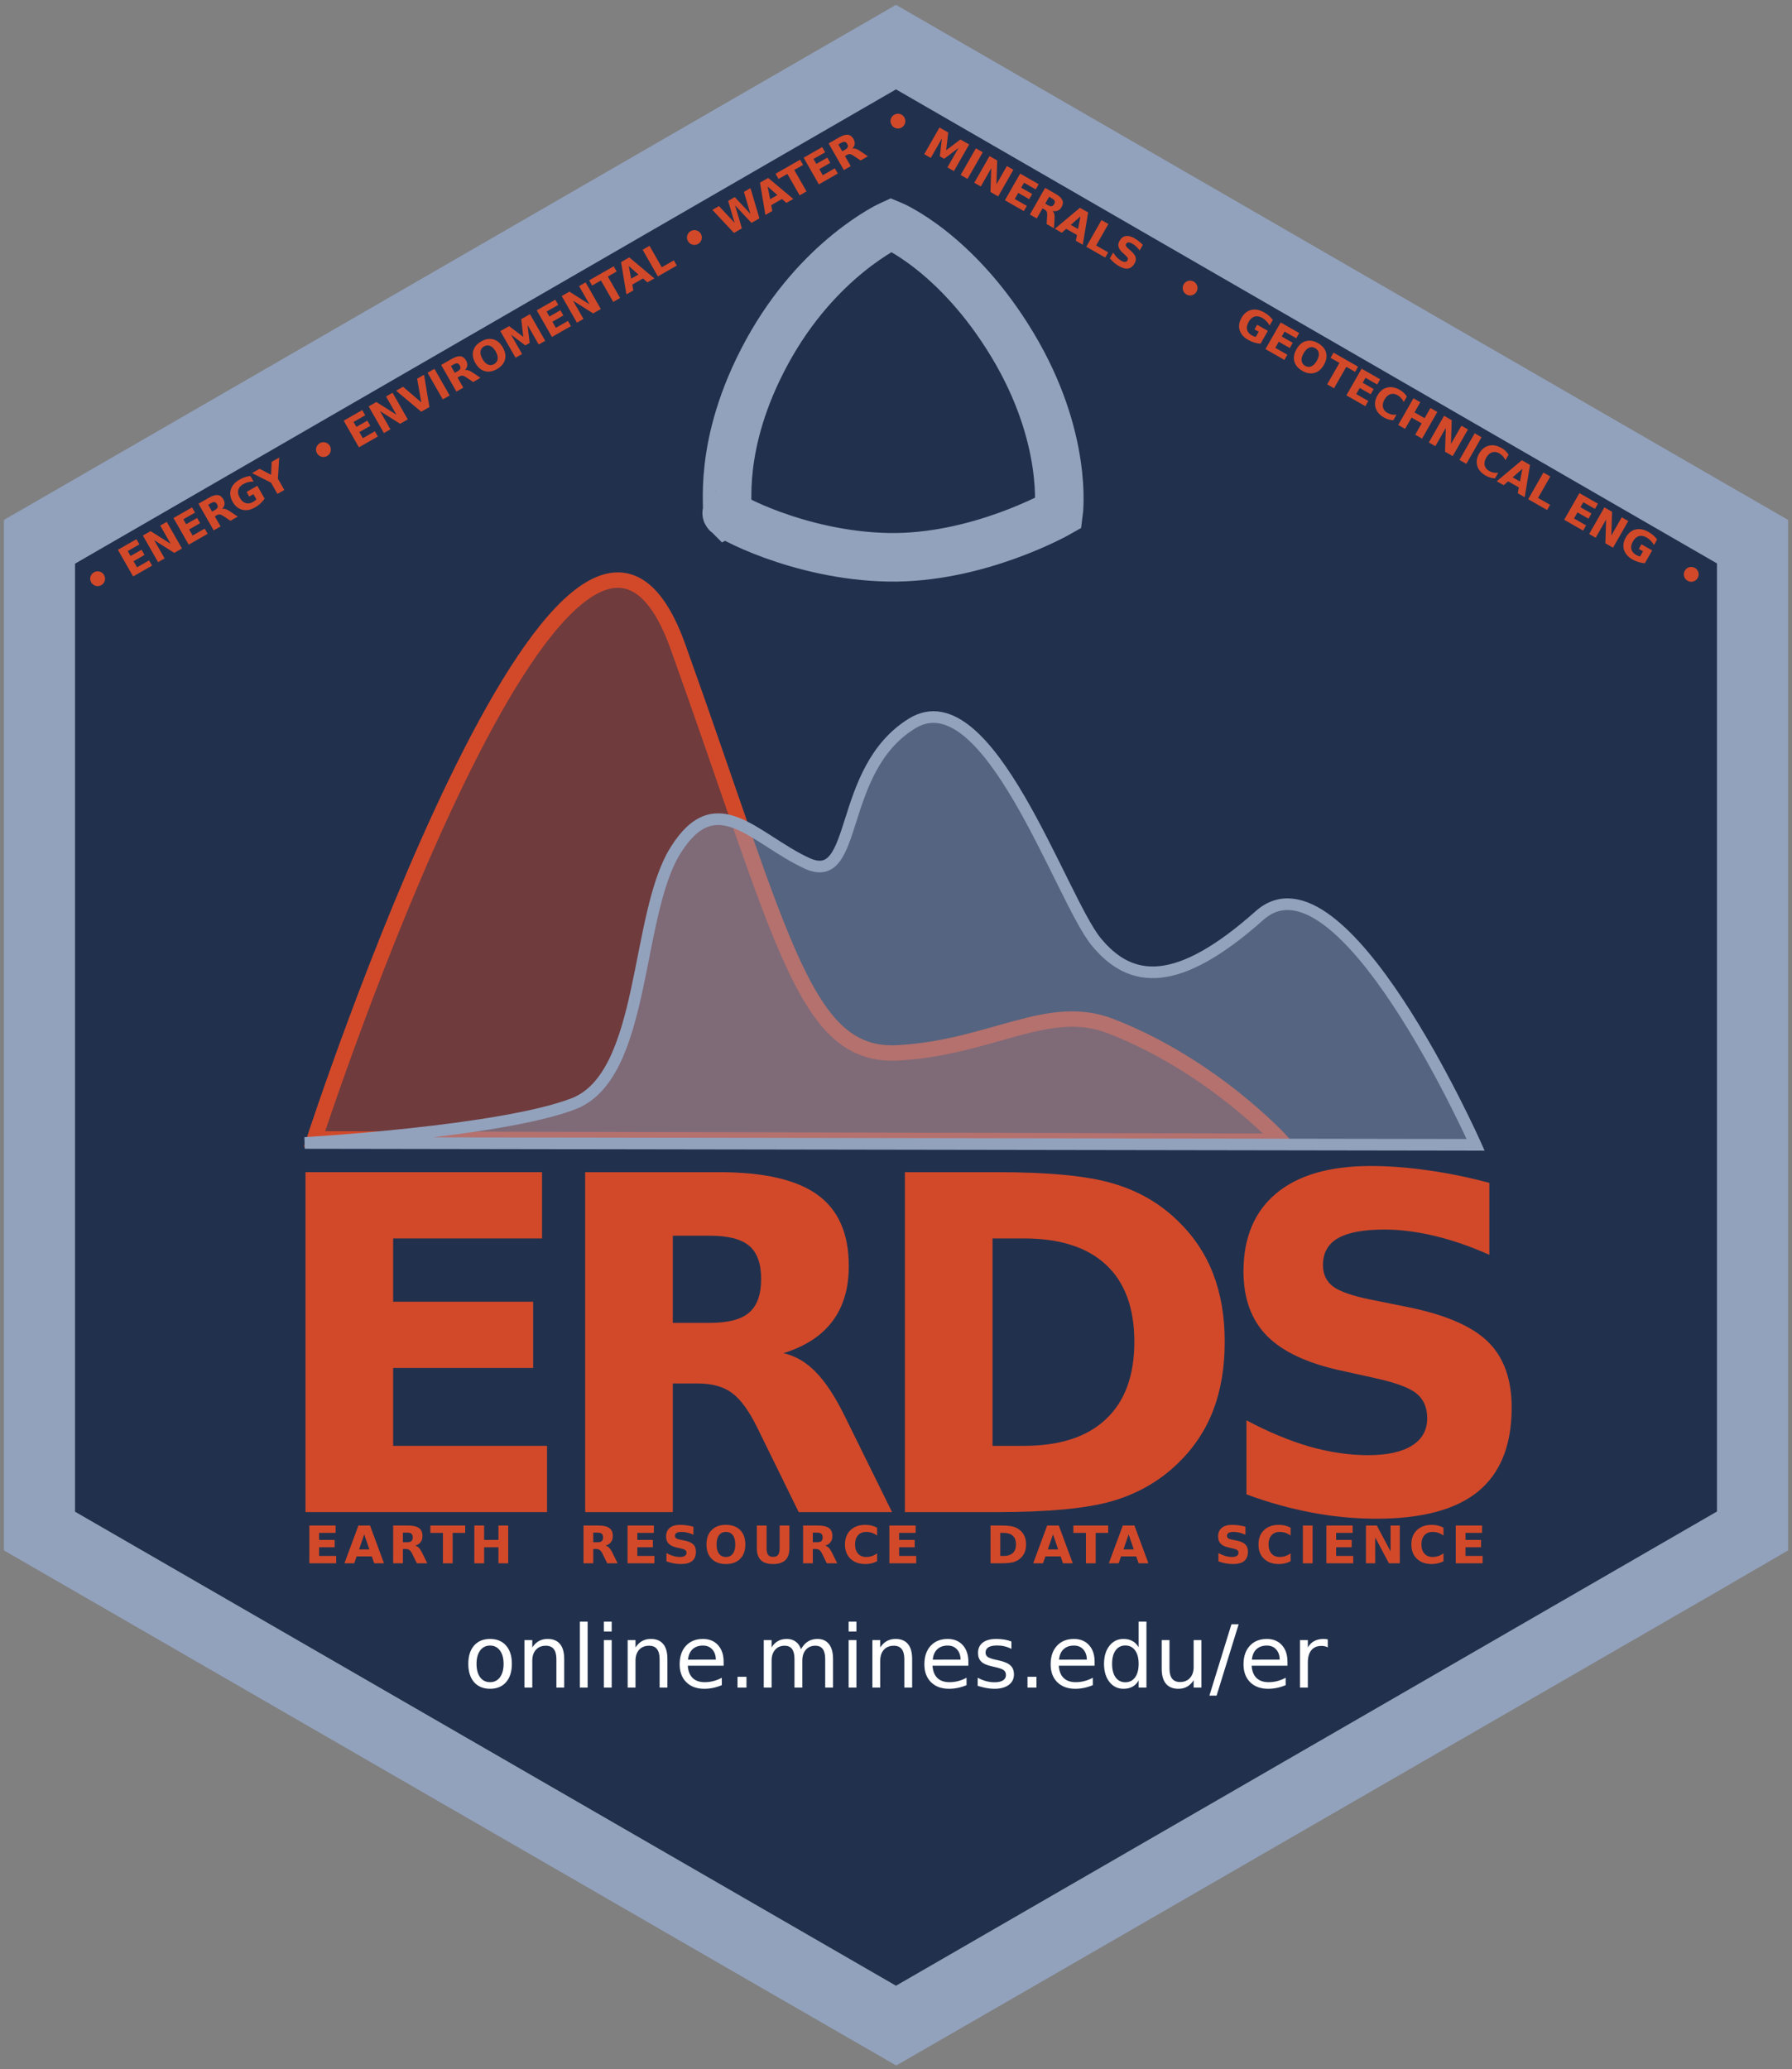 <?xml version="1.0" encoding="UTF-8" standalone="no"?>
<svg
   xmlns:dc="http://purl.org/dc/elements/1.1/"
   xmlns:cc="http://creativecommons.org/ns#"
   xmlns:rdf="http://www.w3.org/1999/02/22-rdf-syntax-ns#"
   xmlns:svg="http://www.w3.org/2000/svg"
   xmlns="http://www.w3.org/2000/svg"
   xmlns:sodipodi="http://sodipodi.sourceforge.net/DTD/sodipodi-0.dtd"
   xmlns:inkscape="http://www.inkscape.org/namespaces/inkscape"
   inkscape:export-ydpi="300"
   inkscape:export-xdpi="300"
   inkscape:export-filename="C:\Users\matt.bauer\Pictures\Stickers\ERDS\ERDS.png"
   inkscape:version="1.0 (4035a4f, 2020-05-01)"
   sodipodi:docname="erds_textpath.svg"
   xml:space="preserve"
   style="enable-background:new 0 0 738 852;"
   viewBox="0 0 738 852"
   y="0px"
   x="0px"
   id="Layer_1"
   version="1.1"><rect x="0" y="0" width="738" height="852" fill="#808080" stroke="none"/><defs
   id="defs516" /><sodipodi:namedview
   inkscape:document-rotation="0"
   inkscape:current-layer="Layer_1"
   inkscape:window-maximized="1"
   inkscape:window-y="25"
   inkscape:window-x="0"
   inkscape:cy="390.09454"
   inkscape:cx="373.15152"
   inkscape:zoom="0.7054469"
   showgrid="false"
   id="namedview514"
   inkscape:window-height="1328"
   inkscape:window-width="3440"
   inkscape:pageshadow="2"
   inkscape:pageopacity="0"
   guidetolerance="10"
   gridtolerance="10"
   objecttolerance="10"
   borderopacity="1"
   bordercolor="#666666"
   pagecolor="#ffffff" />
<style
   id="style265"
   type="text/css">
	.st0{fill:#141227;}
	.st1{opacity:0.94;}
	.st2{fill:#FFFFFF;}
	.st3{opacity:0.8;fill:#F2F2F2;enable-background:new    ;}
	.st4{fill:#00A5DC;}
	.st5{fill:#FFF34D;}
	.st6{fill:#B57AB4;}
	.st7{fill:#DB1F26;}
	.st8{fill:#F7A238;}
	.st9{fill:#164F86;}
	.st10{fill:#36A85D;}
	.st11{fill:#F26524;}
	.st12{fill:#EF4782;}
	.st13{fill:#0088C5;}
	.st14{fill:#404040;}
</style>
<title
   id="title267">tidyposterior</title>
<polygon
   transform="translate(0,-10.3)"
   style="fill:#21314d;fill-opacity:1"
   id="polygon269"
   points="369,21 369,21 19.6,222.8 19.6,626.3 369,828 718.4,626.3 718.4,222.8 "
   class="st0" />











































































































<path
   style="fill:#92a2bd;fill-opacity:1"
   id="path511"
   d="M736.4,638.4V214.1l-29.3-16.9L429.3,36.8L369,2l-60.3,34.8L30.9,197.2L1.6,214.1v424.3l29.3,16.9l281.3,162.4  l56.9,32.8l56.9-32.8l281.3-162.4L736.4,638.4z M30.9,622.5V232.1L369,36.8l0,0l338.1,195.2v390.4L369,817.7L30.9,622.5z"
   class="st14" />

<g
   transform="translate(0,-30)"
   id="text526"
   style="font-style:normal;font-weight:normal;font-size:13.333px;line-height:0;font-family:sans-serif;letter-spacing:0px;word-spacing:0px;fill:#d2492a;fill-opacity:1;stroke:none"
   aria-label="ERDS"><path
     inkscape:connector-curvature="0"
     id="path919"
     style="font-style:normal;font-variant:normal;font-weight:bold;font-stretch:normal;font-size:192px;line-height:0;font-family:sans-serif;-inkscape-font-specification:'sans-serif Bold';letter-spacing:-16.08px;word-spacing:0px;fill:#d2492a;fill-opacity:1"
     d="m 125.819,512.664 h 97.406 v 27.281 h -61.312 v 26.062 h 57.656 v 27.281 h -57.656 v 32.062 h 63.375 v 27.281 h -99.469 z" /><path
     inkscape:connector-curvature="0"
     id="path921"
     style="font-style:normal;font-variant:normal;font-weight:bold;font-stretch:normal;font-size:192px;line-height:0;font-family:sans-serif;-inkscape-font-specification:'sans-serif Bold';letter-spacing:-16.08px;word-spacing:0px;fill:#d2492a;fill-opacity:1"
     d="m 292.271,574.727 q 11.344,0 16.219,-4.219 4.969,-4.219 4.969,-13.875 0,-9.562 -4.969,-13.688 -4.875,-4.125 -16.219,-4.125 h -15.188 v 35.906 z m -15.188,24.938 v 52.969 H 240.989 V 512.664 h 55.125 q 27.656,0 40.5,9.281 12.938,9.281 12.938,29.344 0,13.875 -6.75,22.781 -6.656,8.906 -20.156,13.125 7.406,1.688 13.219,7.688 5.906,5.906 11.906,18 l 19.594,39.75 h -38.438 l -17.062,-34.781 q -5.156,-10.5 -10.5,-14.344 -5.25,-3.844 -14.062,-3.844 z" /><path
     inkscape:connector-curvature="0"
     id="path923"
     style="font-style:normal;font-variant:normal;font-weight:bold;font-stretch:normal;font-size:192px;line-height:0;font-family:sans-serif;-inkscape-font-specification:'sans-serif Bold';letter-spacing:-16.08px;word-spacing:0px;fill:#d2492a;fill-opacity:1"
     d="m 408.753,539.946 v 85.406 h 12.938 q 22.125,0 33.75,-10.969 11.719,-10.969 11.719,-31.875 0,-20.812 -11.625,-31.688 -11.625,-10.875 -33.844,-10.875 z m -36.094,-27.281 h 38.062 q 31.875,0 47.438,4.594 15.656,4.5 26.812,15.375 9.844,9.469 14.625,21.844 4.781,12.375 4.781,28.031 0,15.844 -4.781,28.312 -4.781,12.375 -14.625,21.844 -11.25,10.875 -27,15.469 -15.75,4.5 -47.25,4.5 h -38.062 z" /><path
     inkscape:connector-curvature="0"
     id="path925"
     style="font-style:normal;font-variant:normal;font-weight:bold;font-stretch:normal;font-size:192px;line-height:0;font-family:sans-serif;-inkscape-font-specification:'sans-serif Bold';letter-spacing:-16.08px;word-spacing:0px;fill:#d2492a;fill-opacity:1"
     d="m 613.361,517.071 v 29.625 q -11.531,-5.156 -22.5,-7.781 -10.969,-2.625 -20.719,-2.625 -12.938,0 -19.125,3.562 -6.188,3.562 -6.188,11.062 0,5.625 4.125,8.812 4.219,3.094 15.188,5.344 l 15.375,3.094 q 23.344,4.688 33.188,14.25 9.844,9.562 9.844,27.188 0,23.156 -13.781,34.5 -13.688,11.25 -41.906,11.25 -13.312,0 -26.719,-2.531 -13.406,-2.531 -26.812,-7.5 v -30.469 q 13.406,7.125 25.875,10.781 12.562,3.562 24.188,3.562 11.812,0 18.094,-3.938 6.281,-3.938 6.281,-11.25 0,-6.562 -4.312,-10.125 -4.219,-3.562 -16.969,-6.375 l -13.969,-3.094 q -21,-4.5 -30.75,-14.344 -9.656,-9.844 -9.656,-26.531 0,-20.906 13.5,-32.156 13.5,-11.25 38.812,-11.25 11.531,0 23.719,1.781 12.188,1.688 25.219,5.156 z" /></g>

<g
   transform="translate(0,-30)"
   id="text5038"
   style="font-style:normal;font-variant:normal;font-weight:bold;font-stretch:normal;font-size:13.333px;line-height:1.25;font-family:sans-serif;-inkscape-font-specification:'sans-serif Bold';letter-spacing:0px;word-spacing:0px;fill:#d2492a;fill-opacity:1;stroke:none"
   aria-label="EARTH RESOURCE DATA SCIENCE"><path
     inkscape:connector-curvature="0"
     id="path870"
     style="font-style:normal;font-variant:normal;font-weight:bold;font-stretch:normal;font-size:21.333px;font-family:sans-serif;-inkscape-font-specification:'sans-serif Bold';letter-spacing:1.72px;word-spacing:16.22px;fill:#d2492a;fill-opacity:1"
     d="m 127.396,658.167 h 10.823 v 3.031 h -6.812 v 2.896 h 6.406 v 3.031 h -6.406 v 3.562 h 7.042 v 3.031 h -11.052 z" /><path
     inkscape:connector-curvature="0"
     id="path872"
     style="font-style:normal;font-variant:normal;font-weight:bold;font-stretch:normal;font-size:21.333px;font-family:sans-serif;-inkscape-font-specification:'sans-serif Bold';letter-spacing:1.72px;word-spacing:16.22px;fill:#d2492a;fill-opacity:1"
     d="m 153.137,670.886 h -6.271 l -0.99,2.833 h -4.031 l 5.76,-15.552 h 4.781 l 5.76,15.552 h -4.031 z m -5.271,-2.885 h 4.26 l -2.125,-6.188 z" /><path
     inkscape:connector-curvature="0"
     id="path874"
     style="font-style:normal;font-variant:normal;font-weight:bold;font-stretch:normal;font-size:21.333px;font-family:sans-serif;-inkscape-font-specification:'sans-serif Bold';letter-spacing:1.72px;word-spacing:16.22px;fill:#d2492a;fill-opacity:1"
     d="m 167.618,665.063 q 1.26,0 1.802,-0.469 0.552,-0.469 0.552,-1.542 0,-1.062 -0.552,-1.521 -0.542,-0.458 -1.802,-0.458 h -1.688 v 3.99 z m -1.688,2.771 v 5.885 h -4.01 v -15.552 h 6.125 q 3.073,0 4.5,1.031 1.438,1.031 1.438,3.26 0,1.542 -0.75,2.531 -0.74,0.99 -2.24,1.458 0.823,0.188 1.469,0.854 0.656,0.656 1.323,2 l 2.177,4.417 h -4.271 l -1.896,-3.865 q -0.573,-1.167 -1.167,-1.594 -0.583,-0.427 -1.562,-0.427 z" /><path
     inkscape:connector-curvature="0"
     id="path876"
     style="font-style:normal;font-variant:normal;font-weight:bold;font-stretch:normal;font-size:21.333px;font-family:sans-serif;-inkscape-font-specification:'sans-serif Bold';letter-spacing:1.72px;word-spacing:16.22px;fill:#d2492a;fill-opacity:1"
     d="m 177.244,658.167 h 14.333 v 3.031 h -5.156 v 12.521 h -4.01 v -12.521 h -5.167 z" /><path
     inkscape:connector-curvature="0"
     id="path878"
     style="font-style:normal;font-variant:normal;font-weight:bold;font-stretch:normal;font-size:21.333px;font-family:sans-serif;-inkscape-font-specification:'sans-serif Bold';letter-spacing:1.72px;word-spacing:16.22px;fill:#d2492a;fill-opacity:1"
     d="m 195.36,658.167 h 4.01 v 5.927 h 5.917 v -5.927 h 4.01 v 15.552 h -4.01 v -6.594 h -5.917 v 6.594 h -4.01 z" /><path
     inkscape:connector-curvature="0"
     id="path880"
     style="font-style:normal;font-variant:normal;font-weight:bold;font-stretch:normal;font-size:21.333px;font-family:sans-serif;-inkscape-font-specification:'sans-serif Bold';letter-spacing:1.72px;word-spacing:16.22px;fill:#d2492a;fill-opacity:1"
     d="m 246.009,665.063 q 1.26,0 1.802,-0.469 0.552,-0.469 0.552,-1.542 0,-1.062 -0.552,-1.521 -0.542,-0.458 -1.802,-0.458 h -1.688 v 3.99 z m -1.688,2.771 v 5.885 h -4.01 v -15.552 h 6.125 q 3.073,0 4.5,1.031 1.438,1.031 1.438,3.26 0,1.542 -0.75,2.531 -0.74,0.99 -2.24,1.458 0.823,0.188 1.469,0.854 0.656,0.656 1.323,2 l 2.177,4.417 h -4.271 l -1.896,-3.865 q -0.573,-1.167 -1.167,-1.594 -0.583,-0.427 -1.562,-0.427 z" /><path
     inkscape:connector-curvature="0"
     id="path882"
     style="font-style:normal;font-variant:normal;font-weight:bold;font-stretch:normal;font-size:21.333px;font-family:sans-serif;-inkscape-font-specification:'sans-serif Bold';letter-spacing:1.72px;word-spacing:16.22px;fill:#d2492a;fill-opacity:1"
     d="m 258.448,658.167 h 10.823 v 3.031 h -6.812 v 2.896 h 6.406 v 3.031 h -6.406 v 3.562 h 7.042 v 3.031 h -11.052 z" /><path
     inkscape:connector-curvature="0"
     id="path884"
     style="font-style:normal;font-variant:normal;font-weight:bold;font-stretch:normal;font-size:21.333px;font-family:sans-serif;-inkscape-font-specification:'sans-serif Bold';letter-spacing:1.72px;word-spacing:16.22px;fill:#d2492a;fill-opacity:1"
     d="m 285.574,658.656 v 3.292 q -1.281,-0.573 -2.5,-0.865 -1.219,-0.292 -2.302,-0.292 -1.438,0 -2.125,0.396 -0.688,0.396 -0.688,1.229 0,0.625 0.458,0.979 0.469,0.344 1.688,0.594 l 1.708,0.344 q 2.594,0.521 3.688,1.583 1.094,1.062 1.094,3.021 0,2.573 -1.531,3.833 -1.521,1.25 -4.656,1.25 -1.479,0 -2.969,-0.281 -1.49,-0.281 -2.979,-0.833 v -3.385 q 1.49,0.792 2.875,1.198 1.396,0.396 2.688,0.396 1.312,0 2.01,-0.438 0.698,-0.438 0.698,-1.25 0,-0.729 -0.479,-1.125 -0.469,-0.396 -1.885,-0.708 l -1.552,-0.344 q -2.333,-0.5 -3.417,-1.594 -1.073,-1.094 -1.073,-2.948 0,-2.323 1.5,-3.573 1.5,-1.25 4.312,-1.25 1.281,0 2.635,0.198 1.354,0.188 2.802,0.573 z" /><path
     inkscape:connector-curvature="0"
     id="path886"
     style="font-style:normal;font-variant:normal;font-weight:bold;font-stretch:normal;font-size:21.333px;font-family:sans-serif;-inkscape-font-specification:'sans-serif Bold';letter-spacing:1.72px;word-spacing:16.22px;fill:#d2492a;fill-opacity:1"
     d="m 298.95,660.792 q -1.833,0 -2.844,1.354 -1.01,1.354 -1.01,3.812 0,2.448 1.01,3.802 1.01,1.354 2.844,1.354 1.844,0 2.854,-1.354 1.01,-1.354 1.01,-3.802 0,-2.458 -1.01,-3.812 -1.01,-1.354 -2.854,-1.354 z m 0,-2.906 q 3.75,0 5.875,2.146 2.125,2.146 2.125,5.927 0,3.771 -2.125,5.917 -2.125,2.146 -5.875,2.146 -3.74,0 -5.875,-2.146 -2.125,-2.146 -2.125,-5.917 0,-3.781 2.125,-5.927 2.135,-2.146 5.875,-2.146 z" /><path
     inkscape:connector-curvature="0"
     id="path888"
     style="font-style:normal;font-variant:normal;font-weight:bold;font-stretch:normal;font-size:21.333px;font-family:sans-serif;-inkscape-font-specification:'sans-serif Bold';letter-spacing:1.72px;word-spacing:16.22px;fill:#d2492a;fill-opacity:1"
     d="m 311.691,658.167 h 4.01 v 9.323 q 0,1.927 0.625,2.76 0.635,0.823 2.062,0.823 1.438,0 2.062,-0.823 0.635,-0.833 0.635,-2.76 v -9.323 h 4.01 v 9.323 q 0,3.302 -1.656,4.917 -1.656,1.615 -5.052,1.615 -3.385,0 -5.042,-1.615 -1.656,-1.615 -1.656,-4.917 z" /><path
     inkscape:connector-curvature="0"
     id="path890"
     style="font-style:normal;font-variant:normal;font-weight:bold;font-stretch:normal;font-size:21.333px;font-family:sans-serif;-inkscape-font-specification:'sans-serif Bold';letter-spacing:1.72px;word-spacing:16.22px;fill:#d2492a;fill-opacity:1"
     d="m 336.443,665.063 q 1.26,0 1.802,-0.469 0.552,-0.469 0.552,-1.542 0,-1.062 -0.552,-1.521 -0.542,-0.458 -1.802,-0.458 h -1.688 v 3.99 z m -1.688,2.771 v 5.885 h -4.01 v -15.552 h 6.125 q 3.073,0 4.5,1.031 1.438,1.031 1.438,3.26 0,1.542 -0.75,2.531 -0.74,0.99 -2.24,1.458 0.823,0.188 1.469,0.854 0.656,0.656 1.323,2 l 2.177,4.417 h -4.271 l -1.896,-3.865 q -0.573,-1.167 -1.167,-1.594 -0.583,-0.427 -1.562,-0.427 z" /><path
     inkscape:connector-curvature="0"
     id="path892"
     style="font-style:normal;font-variant:normal;font-weight:bold;font-stretch:normal;font-size:21.333px;font-family:sans-serif;-inkscape-font-specification:'sans-serif Bold';letter-spacing:1.72px;word-spacing:16.22px;fill:#d2492a;fill-opacity:1"
     d="m 361.215,672.865 q -1.104,0.573 -2.302,0.865 -1.198,0.292 -2.5,0.292 -3.885,0 -6.156,-2.167 -2.271,-2.177 -2.271,-5.896 0,-3.729 2.271,-5.896 2.271,-2.177 6.156,-2.177 1.302,0 2.5,0.292 1.198,0.292 2.302,0.865 v 3.219 q -1.115,-0.76 -2.198,-1.115 -1.083,-0.354 -2.281,-0.354 -2.146,0 -3.375,1.375 -1.229,1.375 -1.229,3.792 0,2.406 1.229,3.781 1.229,1.375 3.375,1.375 1.198,0 2.281,-0.354 1.083,-0.354 2.198,-1.115 z" /><path
     inkscape:connector-curvature="0"
     id="path894"
     style="font-style:normal;font-variant:normal;font-weight:bold;font-stretch:normal;font-size:21.333px;font-family:sans-serif;-inkscape-font-specification:'sans-serif Bold';letter-spacing:1.72px;word-spacing:16.22px;fill:#d2492a;fill-opacity:1"
     d="m 366.268,658.167 h 10.823 v 3.031 h -6.812 v 2.896 h 6.406 v 3.031 h -6.406 v 3.562 h 7.042 v 3.031 h -11.052 z" /><path
     inkscape:connector-curvature="0"
     id="path896"
     style="font-style:normal;font-variant:normal;font-weight:bold;font-stretch:normal;font-size:21.333px;font-family:sans-serif;-inkscape-font-specification:'sans-serif Bold';letter-spacing:1.72px;word-spacing:16.22px;fill:#d2492a;fill-opacity:1"
     d="m 411.938,661.198 v 9.49 h 1.438 q 2.458,0 3.75,-1.219 1.302,-1.219 1.302,-3.542 0,-2.312 -1.292,-3.521 -1.292,-1.208 -3.76,-1.208 z m -4.01,-3.031 h 4.229 q 3.542,0 5.271,0.51 1.74,0.5 2.979,1.708 1.094,1.052 1.625,2.427 0.531,1.375 0.531,3.115 0,1.76 -0.531,3.146 -0.531,1.375 -1.625,2.427 -1.25,1.208 -3,1.719 -1.75,0.5 -5.25,0.5 h -4.229 z" /><path
     inkscape:connector-curvature="0"
     id="path898"
     style="font-style:normal;font-variant:normal;font-weight:bold;font-stretch:normal;font-size:21.333px;font-family:sans-serif;-inkscape-font-specification:'sans-serif Bold';letter-spacing:1.72px;word-spacing:16.22px;fill:#d2492a;fill-opacity:1"
     d="M 436.794,670.886 H 430.523 l -0.99,2.833 h -4.031 l 5.76,-15.552 h 4.781 l 5.76,15.552 H 437.773 Z m -5.271,-2.885 h 4.26 l -2.125,-6.188 z" /><path
     inkscape:connector-curvature="0"
     id="path900"
     style="font-style:normal;font-variant:normal;font-weight:bold;font-stretch:normal;font-size:21.333px;font-family:sans-serif;-inkscape-font-specification:'sans-serif Bold';letter-spacing:1.72px;word-spacing:16.22px;fill:#d2492a;fill-opacity:1"
     d="m 442.055,658.167 h 14.333 v 3.031 h -5.156 v 12.521 h -4.01 v -12.521 h -5.167 z" /><path
     inkscape:connector-curvature="0"
     id="path902"
     style="font-style:normal;font-variant:normal;font-weight:bold;font-stretch:normal;font-size:21.333px;font-family:sans-serif;-inkscape-font-specification:'sans-serif Bold';letter-spacing:1.72px;word-spacing:16.22px;fill:#d2492a;fill-opacity:1"
     d="m 467.942,670.886 h -6.271 l -0.99,2.833 h -4.031 l 5.76,-15.552 h 4.781 l 5.76,15.552 h -4.031 z m -5.271,-2.885 h 4.26 l -2.125,-6.188 z" /><path
     inkscape:connector-curvature="0"
     id="path904"
     style="font-style:normal;font-variant:normal;font-weight:bold;font-stretch:normal;font-size:21.333px;font-family:sans-serif;-inkscape-font-specification:'sans-serif Bold';letter-spacing:1.72px;word-spacing:16.22px;fill:#d2492a;fill-opacity:1"
     d="m 512.904,658.656 v 3.292 q -1.281,-0.573 -2.5,-0.865 -1.219,-0.292 -2.302,-0.292 -1.438,0 -2.125,0.396 -0.688,0.396 -0.688,1.229 0,0.625 0.458,0.979 0.469,0.344 1.688,0.594 l 1.708,0.344 q 2.594,0.521 3.688,1.583 1.094,1.062 1.094,3.021 0,2.573 -1.531,3.833 -1.521,1.25 -4.656,1.25 -1.479,0 -2.969,-0.281 -1.49,-0.281 -2.979,-0.833 v -3.385 q 1.49,0.792 2.875,1.198 1.396,0.396 2.688,0.396 1.312,0 2.01,-0.438 0.698,-0.438 0.698,-1.25 0,-0.729 -0.479,-1.125 -0.469,-0.396 -1.885,-0.708 l -1.552,-0.344 q -2.333,-0.5 -3.417,-1.594 -1.073,-1.094 -1.073,-2.948 0,-2.323 1.5,-3.573 1.5,-1.25 4.312,-1.25 1.281,0 2.635,0.198 1.354,0.188 2.802,0.573 z" /><path
     inkscape:connector-curvature="0"
     id="path906"
     style="font-style:normal;font-variant:normal;font-weight:bold;font-stretch:normal;font-size:21.333px;font-family:sans-serif;-inkscape-font-specification:'sans-serif Bold';letter-spacing:1.72px;word-spacing:16.22px;fill:#d2492a;fill-opacity:1"
     d="m 531.51,672.865 q -1.104,0.573 -2.302,0.865 -1.198,0.292 -2.5,0.292 -3.885,0 -6.156,-2.167 -2.271,-2.177 -2.271,-5.896 0,-3.729 2.271,-5.896 2.271,-2.177 6.156,-2.177 1.302,0 2.5,0.292 1.198,0.292 2.302,0.865 v 3.219 q -1.115,-0.76 -2.198,-1.115 -1.083,-0.354 -2.281,-0.354 -2.146,0 -3.375,1.375 -1.229,1.375 -1.229,3.792 0,2.406 1.229,3.781 1.229,1.375 3.375,1.375 1.198,0 2.281,-0.354 1.083,-0.354 2.198,-1.115 z" /><path
     inkscape:connector-curvature="0"
     id="path908"
     style="font-style:normal;font-variant:normal;font-weight:bold;font-stretch:normal;font-size:21.333px;font-family:sans-serif;-inkscape-font-specification:'sans-serif Bold';letter-spacing:1.72px;word-spacing:16.22px;fill:#d2492a;fill-opacity:1"
     d="m 536.563,658.167 h 4.01 v 15.552 H 536.563 Z" /><path
     inkscape:connector-curvature="0"
     id="path910"
     style="font-style:normal;font-variant:normal;font-weight:bold;font-stretch:normal;font-size:21.333px;font-family:sans-serif;-inkscape-font-specification:'sans-serif Bold';letter-spacing:1.72px;word-spacing:16.22px;fill:#d2492a;fill-opacity:1"
     d="m 546.241,658.167 h 10.823 v 3.031 h -6.812 v 2.896 h 6.406 v 3.031 h -6.406 v 3.562 h 7.042 v 3.031 h -11.052 z" /><path
     inkscape:connector-curvature="0"
     id="path912"
     style="font-style:normal;font-variant:normal;font-weight:bold;font-stretch:normal;font-size:21.333px;font-family:sans-serif;-inkscape-font-specification:'sans-serif Bold';letter-spacing:1.72px;word-spacing:16.22px;fill:#d2492a;fill-opacity:1"
     d="m 562.545,658.167 h 4.479 l 5.656,10.667 v -10.667 h 3.802 v 15.552 h -4.479 l -5.656,-10.667 v 10.667 h -3.802 z" /><path
     inkscape:connector-curvature="0"
     id="path914"
     style="font-style:normal;font-variant:normal;font-weight:bold;font-stretch:normal;font-size:21.333px;font-family:sans-serif;-inkscape-font-specification:'sans-serif Bold';letter-spacing:1.72px;word-spacing:16.22px;fill:#d2492a;fill-opacity:1"
     d="m 594.473,672.865 q -1.104,0.573 -2.302,0.865 -1.198,0.292 -2.5,0.292 -3.885,0 -6.156,-2.167 -2.271,-2.177 -2.271,-5.896 0,-3.729 2.271,-5.896 2.271,-2.177 6.156,-2.177 1.302,0 2.5,0.292 1.198,0.292 2.302,0.865 v 3.219 q -1.115,-0.76 -2.198,-1.115 -1.083,-0.354 -2.281,-0.354 -2.146,0 -3.375,1.375 -1.229,1.375 -1.229,3.792 0,2.406 1.229,3.781 1.229,1.375 3.375,1.375 1.198,0 2.281,-0.354 1.083,-0.354 2.198,-1.115 z" /><path
     inkscape:connector-curvature="0"
     id="path916"
     style="font-style:normal;font-variant:normal;font-weight:bold;font-stretch:normal;font-size:21.333px;font-family:sans-serif;-inkscape-font-specification:'sans-serif Bold';letter-spacing:1.72px;word-spacing:16.22px;fill:#d2492a;fill-opacity:1"
     d="m 599.526,658.167 h 10.823 v 3.031 h -6.812 v 2.896 h 6.406 v 3.031 h -6.406 v 3.562 h 7.042 v 3.031 h -11.052 z" /></g>

<g
   id="text5042"
   style="font-style:normal;font-variant:normal;font-weight:bold;font-stretch:normal;font-size:18.667px;line-height:1.25;font-family:sans-serif;-inkscape-font-specification:'sans-serif Bold';letter-spacing:0px;word-spacing:0px;fill:#d2492a;fill-opacity:1;stroke:none"
   transform="rotate(-29.756)"
   aria-label="• ENERGY  • ENVIROMENTAL • WATER  •"><path
     inkscape:connector-curvature="0"
     id="path979"
     style="font-size:17.333px"
     d="m -86.398,226.821 q 0,-0.626 0.22,-1.176 0.229,-0.55 0.66,-0.973 0.449,-0.432 0.999,-0.652 0.55,-0.229 1.168,-0.229 0.618,0 1.168,0.229 0.559,0.229 0.982,0.652 0.44,0.44 0.66,0.99 0.229,0.542 0.229,1.16 0,0.626 -0.229,1.185 -0.229,0.55 -0.66,0.982 -0.432,0.432 -0.99,0.66 -0.55,0.229 -1.176,0.229 -0.618,0 -1.168,-0.229 -0.55,-0.229 -0.982,-0.66 -0.423,-0.432 -0.652,-0.982 -0.229,-0.559 -0.229,-1.185 z" /><path
     inkscape:connector-curvature="0"
     id="path981"
     style="font-size:17.333px"
     d="m -70.207,220.634 h 8.794 v 2.463 h -5.535 v 2.353 h 5.205 v 2.463 h -5.205 v 2.895 h 5.721 v 2.463 h -8.98 z" /><path
     inkscape:connector-curvature="0"
     id="path983"
     style="font-size:17.333px"
     d="m -58.358,220.634 h 3.639 l 4.596,8.667 v -8.667 h 3.089 v 12.636 h -3.639 l -4.596,-8.667 v 8.667 h -3.089 z" /><path
     inkscape:connector-curvature="0"
     id="path985"
     style="font-size:17.333px"
     d="m -43.835,220.634 h 8.794 v 2.463 h -5.535 v 2.353 h 5.205 v 2.463 h -5.205 v 2.895 h 5.721 v 2.463 h -8.98 z" /><path
     inkscape:connector-curvature="0"
     id="path987"
     style="font-size:17.333px"
     d="m -27.356,226.237 q 1.024,0 1.464,-0.381 0.449,-0.381 0.449,-1.253 0,-0.863 -0.449,-1.236 -0.44,-0.372 -1.464,-0.372 h -1.371 v 3.242 z m -1.371,2.251 v 4.782 h -3.258 v -12.636 h 4.977 q 2.497,0 3.656,0.838 1.168,0.838 1.168,2.649 0,1.253 -0.609,2.057 -0.601,0.804 -1.82,1.185 0.669,0.152 1.193,0.694 0.533,0.533 1.075,1.625 l 1.769,3.589 h -3.47 l -1.54,-3.14 q -0.465,-0.948 -0.948,-1.295 -0.474,-0.347 -1.27,-0.347 z" /><path
     inkscape:connector-curvature="0"
     id="path989"
     style="font-size:17.333px"
     d="m -7.289,232.331 q -1.219,0.592 -2.531,0.889 -1.312,0.296 -2.708,0.296 -3.157,0 -5.002,-1.76 -1.845,-1.769 -1.845,-4.79 0,-3.055 1.879,-4.807 1.879,-1.752 5.146,-1.752 1.261,0 2.412,0.237 1.16,0.237 2.184,0.702 v 2.615 q -1.058,-0.601 -2.107,-0.897 -1.041,-0.296 -2.09,-0.296 -1.947,0 -3.005,1.092 -1.049,1.083 -1.049,3.106 0,2.006 1.016,3.098 1.016,1.092 2.886,1.092 0.508,0 0.939,-0.059 0.44,-0.068 0.787,-0.203 v -2.454 h -1.989 v -2.184 h 5.078 z" /><path
     inkscape:connector-curvature="0"
     id="path991"
     style="font-size:17.333px"
     d="m -6.561,220.634 h 3.563 l 2.878,4.503 2.878,-4.503 h 3.572 l -4.816,7.312 v 5.324 h -3.258 v -5.324 z" /><path
     inkscape:connector-curvature="0"
     id="path993"
     style="font-size:17.333px"
     d="m 20.716,226.821 q 0,-0.626 0.22,-1.176 0.229,-0.55 0.66,-0.973 0.449,-0.432 0.999,-0.652 0.55,-0.229 1.168,-0.229 0.618,0 1.168,0.229 0.559,0.229 0.982,0.652 0.44,0.44 0.66,0.99 0.229,0.542 0.229,1.16 0,0.626 -0.229,1.185 -0.229,0.55 -0.66,0.982 -0.432,0.432 -0.99,0.66 -0.55,0.229 -1.176,0.229 -0.618,0 -1.168,-0.229 -0.55,-0.229 -0.982,-0.66 -0.423,-0.432 -0.652,-0.982 -0.229,-0.559 -0.229,-1.185 z" /><path
     inkscape:connector-curvature="0"
     id="path995"
     style="font-size:17.333px"
     d="m 36.907,220.634 h 8.794 v 2.463 h -5.535 v 2.353 h 5.205 v 2.463 h -5.205 v 2.895 h 5.721 v 2.463 h -8.98 z" /><path
     inkscape:connector-curvature="0"
     id="path997"
     style="font-size:17.333px"
     d="m 48.756,220.634 h 3.639 l 4.596,8.667 v -8.667 h 3.089 v 12.636 h -3.639 l -4.596,-8.667 v 8.667 h -3.089 z" /><path
     inkscape:connector-curvature="0"
     id="path999"
     style="font-size:17.333px"
     d="m 61.773,220.634 h 3.275 l 3.352,9.327 3.343,-9.327 h 3.275 l -4.68,12.636 h -3.885 z" /><path
     inkscape:connector-curvature="0"
     id="path1001"
     style="font-size:17.333px"
     d="m 76.686,220.634 h 3.258 v 12.636 h -3.258 z" /><path
     inkscape:connector-curvature="0"
     id="path1003"
     style="font-size:17.333px"
     d="m 87.782,226.237 q 1.024,0 1.464,-0.381 0.449,-0.381 0.449,-1.253 0,-0.863 -0.449,-1.236 -0.44,-0.372 -1.464,-0.372 h -1.371 v 3.242 z m -1.371,2.251 v 4.782 h -3.258 v -12.636 h 4.977 q 2.497,0 3.656,0.838 1.168,0.838 1.168,2.649 0,1.253 -0.609,2.057 -0.601,0.804 -1.82,1.185 0.669,0.152 1.193,0.694 0.533,0.533 1.075,1.625 l 1.769,3.589 h -3.47 l -1.54,-3.14 q -0.465,-0.948 -0.948,-1.295 -0.474,-0.347 -1.27,-0.347 z" /><path
     inkscape:connector-curvature="0"
     id="path1005"
     style="font-size:17.333px"
     d="m 102.263,222.767 q -1.49,0 -2.311,1.1 -0.821,1.1 -0.821,3.098 0,1.989 0.821,3.089 0.821,1.1 2.311,1.1 1.498,0 2.319,-1.1 0.821,-1.1 0.821,-3.089 0,-1.997 -0.821,-3.098 -0.821,-1.1 -2.319,-1.1 z m 0,-2.361 q 3.047,0 4.773,1.743 1.727,1.743 1.727,4.816 0,3.064 -1.727,4.807 -1.727,1.743 -4.773,1.743 -3.038,0 -4.773,-1.743 -1.727,-1.743 -1.727,-4.807 0,-3.072 1.727,-4.816 1.735,-1.743 4.773,-1.743 z" /><path
     inkscape:connector-curvature="0"
     id="path1007"
     style="font-size:17.333px"
     d="m 111.217,220.634 h 4.147 l 2.878,6.762 2.895,-6.762 h 4.139 v 12.636 h -3.081 v -9.242 l -2.911,6.813 h -2.065 l -2.911,-6.813 v 9.242 h -3.089 z" /><path
     inkscape:connector-curvature="0"
     id="path1009"
     style="font-size:17.333px"
     d="m 128.483,220.634 h 8.794 v 2.463 h -5.535 v 2.353 h 5.205 v 2.463 h -5.205 v 2.895 h 5.721 v 2.463 h -8.98 z" /><path
     inkscape:connector-curvature="0"
     id="path1011"
     style="font-size:17.333px"
     d="m 140.332,220.634 h 3.639 l 4.596,8.667 v -8.667 h 3.089 v 12.636 h -3.639 l -4.596,-8.667 v 8.667 h -3.089 z" /><path
     inkscape:connector-curvature="0"
     id="path1013"
     style="font-size:17.333px"
     d="m 153.349,220.634 h 11.646 v 2.463 h -4.189 v 10.173 h -3.258 V 223.097 h -4.198 z" /><path
     inkscape:connector-curvature="0"
     id="path1015"
     style="font-size:17.333px"
     d="m 172.984,230.968 h -5.095 l -0.804,2.302 h -3.275 l 4.68,-12.636 h 3.885 l 4.68,12.636 h -3.275 z m -4.283,-2.344 h 3.462 l -1.727,-5.027 z" /><path
     inkscape:connector-curvature="0"
     id="path1017"
     style="font-size:17.333px"
     d="m 178.722,220.634 h 3.258 v 10.173 h 5.721 v 2.463 h -8.98 z" /><path
     inkscape:connector-curvature="0"
     id="path1019"
     style="font-size:17.333px"
     d="m 196.69,226.821 q 0,-0.626 0.22,-1.176 0.229,-0.55 0.66,-0.973 0.449,-0.432 0.999,-0.652 0.55,-0.229 1.168,-0.229 0.618,0 1.168,0.229 0.559,0.229 0.982,0.652 0.44,0.44 0.66,0.99 0.229,0.542 0.229,1.16 0,0.626 -0.229,1.185 -0.229,0.55 -0.66,0.982 -0.432,0.432 -0.99,0.66 -0.55,0.229 -1.176,0.229 -0.618,0 -1.168,-0.229 -0.55,-0.229 -0.982,-0.66 -0.423,-0.432 -0.652,-0.982 -0.229,-0.559 -0.229,-1.185 z" /><path
     inkscape:connector-curvature="0"
     id="path1021"
     style="font-size:17.333px"
     d="m 211.806,220.634 h 3.123 l 2.184,9.183 2.167,-9.183 h 3.14 l 2.167,9.183 2.184,-9.183 h 3.098 l -2.979,12.636 h -3.758 l -2.294,-9.606 -2.268,9.606 h -3.758 z" /><path
     inkscape:connector-curvature="0"
     id="path1023"
     style="font-size:17.333px"
     d="m 238.898,230.968 h -5.095 l -0.804,2.302 h -3.275 l 4.68,-12.636 h 3.885 l 4.68,12.636 h -3.275 z m -4.283,-2.344 h 3.462 l -1.727,-5.027 z" /><path
     inkscape:connector-curvature="0"
     id="path1025"
     style="font-size:17.333px"
     d="m 241.776,220.634 h 11.646 v 2.463 h -4.189 v 10.173 h -3.258 V 223.097 h -4.198 z" /><path
     inkscape:connector-curvature="0"
     id="path1027"
     style="font-size:17.333px"
     d="m 255.097,220.634 h 8.794 v 2.463 h -5.535 v 2.353 h 5.205 v 2.463 h -5.205 v 2.895 h 5.721 v 2.463 h -8.98 z" /><path
     inkscape:connector-curvature="0"
     id="path1029"
     style="font-size:17.333px"
     d="m 271.576,226.237 q 1.024,0 1.464,-0.381 0.449,-0.381 0.449,-1.253 0,-0.863 -0.449,-1.236 -0.44,-0.372 -1.464,-0.372 h -1.371 v 3.242 z m -1.371,2.251 v 4.782 h -3.258 v -12.636 h 4.977 q 2.497,0 3.656,0.838 1.168,0.838 1.168,2.649 0,1.253 -0.609,2.057 -0.601,0.804 -1.82,1.185 0.669,0.152 1.193,0.694 0.533,0.533 1.075,1.625 l 1.769,3.589 h -3.47 l -1.54,-3.14 q -0.466,-0.948 -0.948,-1.295 -0.474,-0.347 -1.27,-0.347 z" /><path
     inkscape:connector-curvature="0"
     id="path1031"
     style="font-size:17.333px"
     d="m 293.243,226.821 q 0,-0.626 0.22,-1.176 0.229,-0.55 0.66,-0.973 0.449,-0.432 0.999,-0.652 0.55,-0.229 1.168,-0.229 0.618,0 1.168,0.229 0.559,0.229 0.982,0.652 0.44,0.44 0.66,0.99 0.229,0.542 0.229,1.16 0,0.626 -0.229,1.185 -0.229,0.55 -0.66,0.982 -0.432,0.432 -0.99,0.66 -0.55,0.229 -1.176,0.229 -0.618,0 -1.168,-0.229 -0.55,-0.229 -0.982,-0.66 -0.423,-0.432 -0.652,-0.982 -0.229,-0.559 -0.229,-1.185 z" /></g>

<g
   id="text5046"
   style="font-style:normal;font-variant:normal;font-weight:bold;font-stretch:normal;font-size:17.333px;line-height:1.25;font-family:sans-serif;-inkscape-font-specification:'sans-serif Bold';letter-spacing:0px;word-spacing:0px;fill:#d2492a;fill-opacity:1;stroke:none"
   transform="rotate(29.736)"
   aria-label="   MINERALS   •   GEOTECHNICAL ENG  •"><path
     inkscape:connector-curvature="0"
     id="path928"
     d="m 362.004,-146.308 h 4.147 l 2.878,6.762 2.895,-6.762 h 4.139 v 12.636 h -3.081 v -9.242 l -2.911,6.813 h -2.065 l -2.911,-6.813 v 9.242 h -3.089 z" /><path
     inkscape:connector-curvature="0"
     id="path930"
     d="m 379.269,-146.308 h 3.258 v 12.636 h -3.258 z" /><path
     inkscape:connector-curvature="0"
     id="path932"
     d="m 385.735,-146.308 h 3.639 l 4.596,8.667 v -8.667 h 3.089 v 12.636 h -3.639 l -4.596,-8.667 v 8.667 h -3.089 z" /><path
     inkscape:connector-curvature="0"
     id="path934"
     d="m 400.259,-146.308 h 8.794 v 2.463 h -5.535 v 2.353 h 5.205 v 2.463 h -5.205 v 2.895 h 5.721 v 2.463 h -8.98 z" /><path
     inkscape:connector-curvature="0"
     id="path936"
     d="m 416.737,-140.706 q 1.024,0 1.464,-0.381 0.449,-0.381 0.449,-1.253 0,-0.863 -0.449,-1.236 -0.44,-0.372 -1.464,-0.372 h -1.371 v 3.242 z m -1.371,2.251 v 4.782 h -3.258 v -12.636 h 4.977 q 2.497,0 3.656,0.838 1.168,0.838 1.168,2.649 0,1.253 -0.609,2.057 -0.601,0.804 -1.82,1.185 0.669,0.152 1.193,0.694 0.533,0.533 1.075,1.625 l 1.769,3.589 h -3.47 l -1.54,-3.14 q -0.466,-0.948 -0.948,-1.295 -0.474,-0.347 -1.27,-0.347 z" /><path
     inkscape:connector-curvature="0"
     id="path938"
     d="m 433.114,-135.974 h -5.095 l -0.804,2.302 h -3.275 l 4.68,-12.636 h 3.885 l 4.68,12.636 h -3.275 z m -4.283,-2.344 h 3.462 l -1.727,-5.027 z" /><path
     inkscape:connector-curvature="0"
     id="path940"
     d="m 438.852,-146.308 h 3.258 v 10.173 h 5.721 v 2.463 h -8.98 z" /><path
     inkscape:connector-curvature="0"
     id="path942"
     d="m 458.683,-145.911 v 2.674 q -1.041,-0.466 -2.031,-0.702 -0.99,-0.237 -1.87,-0.237 -1.168,0 -1.727,0.322 -0.559,0.322 -0.559,0.999 0,0.508 0.372,0.796 0.381,0.279 1.371,0.482 l 1.388,0.279 q 2.107,0.423 2.996,1.286 0.889,0.863 0.889,2.454 0,2.09 -1.244,3.115 -1.236,1.016 -3.783,1.016 -1.202,0 -2.412,-0.229 -1.21,-0.229 -2.421,-0.677 v -2.751 q 1.21,0.643 2.336,0.973 1.134,0.322 2.184,0.322 1.066,0 1.633,-0.355 0.567,-0.355 0.567,-1.016 0,-0.592 -0.389,-0.914 -0.381,-0.322 -1.532,-0.576 l -1.261,-0.279 q -1.896,-0.406 -2.776,-1.295 -0.872,-0.889 -0.872,-2.395 0,-1.887 1.219,-2.903 1.219,-1.016 3.504,-1.016 1.041,0 2.141,0.161 1.1,0.152 2.277,0.465 z" /><path
     inkscape:connector-curvature="0"
     id="path944"
     d="m 481.365,-140.122 q 0,-0.626 0.22,-1.176 0.229,-0.55 0.66,-0.973 0.449,-0.432 0.999,-0.652 0.55,-0.229 1.168,-0.229 0.618,0 1.168,0.229 0.559,0.229 0.982,0.652 0.44,0.44 0.66,0.99 0.229,0.542 0.229,1.159 0,0.626 -0.229,1.185 -0.229,0.55 -0.66,0.982 -0.432,0.432 -0.99,0.66 -0.55,0.229 -1.176,0.229 -0.618,0 -1.168,-0.229 -0.55,-0.229 -0.982,-0.66 -0.423,-0.432 -0.652,-0.982 -0.229,-0.559 -0.229,-1.185 z" /><path
     inkscape:connector-curvature="0"
     id="path946"
     d="m 520.966,-134.612 q -1.219,0.592 -2.531,0.889 -1.312,0.296 -2.708,0.296 -3.157,0 -5.002,-1.76 -1.845,-1.769 -1.845,-4.79 0,-3.055 1.879,-4.807 1.879,-1.752 5.146,-1.752 1.261,0 2.412,0.237 1.159,0.237 2.184,0.702 v 2.615 q -1.058,-0.601 -2.107,-0.897 -1.041,-0.296 -2.091,-0.296 -1.947,0 -3.005,1.092 -1.049,1.083 -1.049,3.106 0,2.006 1.016,3.098 1.016,1.092 2.886,1.092 0.508,0 0.939,-0.059 0.44,-0.068 0.787,-0.203 v -2.454 h -1.989 v -2.184 h 5.078 z" /><path
     inkscape:connector-curvature="0"
     id="path948"
     d="m 523.826,-146.308 h 8.794 v 2.463 h -5.535 v 2.353 h 5.205 v 2.463 h -5.205 v 2.895 h 5.721 v 2.463 h -8.98 z" /><path
     inkscape:connector-curvature="0"
     id="path950"
     d="m 541.448,-144.176 q -1.49,0 -2.311,1.1 -0.821,1.1 -0.821,3.098 0,1.989 0.821,3.089 0.821,1.1 2.311,1.1 1.498,0 2.319,-1.1 0.821,-1.1 0.821,-3.089 0,-1.997 -0.821,-3.098 -0.821,-1.1 -2.319,-1.1 z m 0,-2.361 q 3.047,0 4.773,1.743 1.727,1.743 1.727,4.816 0,3.064 -1.727,4.807 -1.727,1.743 -4.773,1.743 -3.038,0 -4.773,-1.743 -1.727,-1.743 -1.727,-4.807 0,-3.072 1.727,-4.816 1.735,-1.743 4.773,-1.743 z" /><path
     inkscape:connector-curvature="0"
     id="path952"
     d="m 548.895,-146.308 h 11.646 v 2.463 h -4.189 v 10.173 h -3.258 v -10.173 h -4.198 z" /><path
     inkscape:connector-curvature="0"
     id="path954"
     d="m 562.217,-146.308 h 8.794 v 2.463 h -5.535 v 2.353 h 5.205 v 2.463 h -5.205 v 2.895 h 5.721 v 2.463 h -8.98 z" /><path
     inkscape:connector-curvature="0"
     id="path956"
     d="m 584.087,-134.366 q -0.897,0.466 -1.87,0.702 -0.973,0.237 -2.031,0.237 -3.157,0 -5.002,-1.76 -1.845,-1.769 -1.845,-4.79 0,-3.03 1.845,-4.79 1.845,-1.769 5.002,-1.769 1.058,0 2.031,0.237 0.973,0.237 1.87,0.702 v 2.615 q -0.906,-0.618 -1.786,-0.906 -0.88,-0.288 -1.854,-0.288 -1.743,0 -2.742,1.117 -0.999,1.117 -0.999,3.081 0,1.955 0.999,3.072 0.999,1.117 2.742,1.117 0.973,0 1.854,-0.288 0.88,-0.288 1.786,-0.906 z" /><path
     inkscape:connector-curvature="0"
     id="path958"
     d="m 586.795,-146.308 h 3.258 v 4.816 h 4.807 v -4.816 h 3.258 v 12.636 h -3.258 v -5.357 h -4.807 v 5.357 h -3.258 z" /><path
     inkscape:connector-curvature="0"
     id="path960"
     d="m 601.319,-146.308 h 3.639 l 4.596,8.667 v -8.667 h 3.089 v 12.636 h -3.639 l -4.596,-8.667 v 8.667 h -3.089 z" /><path
     inkscape:connector-curvature="0"
     id="path962"
     d="m 615.842,-146.308 h 3.258 v 12.636 h -3.258 z" /><path
     inkscape:connector-curvature="0"
     id="path964"
     d="m 632.329,-134.366 q -0.897,0.466 -1.87,0.702 -0.973,0.237 -2.031,0.237 -3.157,0 -5.002,-1.76 -1.845,-1.769 -1.845,-4.79 0,-3.03 1.845,-4.79 1.845,-1.769 5.002,-1.769 1.058,0 2.031,0.237 0.973,0.237 1.87,0.702 v 2.615 q -0.906,-0.618 -1.786,-0.906 -0.88,-0.288 -1.854,-0.288 -1.743,0 -2.742,1.117 -0.999,1.117 -0.999,3.081 0,1.955 0.999,3.072 0.999,1.117 2.742,1.117 0.973,0 1.854,-0.288 0.88,-0.288 1.786,-0.906 z" /><path
     inkscape:connector-curvature="0"
     id="path966"
     d="m 642.705,-135.974 h -5.095 l -0.804,2.302 h -3.275 l 4.68,-12.636 h 3.885 l 4.68,12.636 h -3.275 z m -4.283,-2.344 h 3.462 l -1.727,-5.027 z" /><path
     inkscape:connector-curvature="0"
     id="path968"
     d="m 648.444,-146.308 h 3.258 v 10.173 h 5.721 v 2.463 h -8.98 z" /><path
     inkscape:connector-curvature="0"
     id="path970"
     d="m 665.506,-146.308 h 8.794 v 2.463 h -5.535 v 2.353 h 5.205 v 2.463 h -5.205 v 2.895 h 5.721 v 2.463 h -8.98 z" /><path
     inkscape:connector-curvature="0"
     id="path972"
     d="m 677.355,-146.308 h 3.639 l 4.596,8.667 v -8.667 h 3.089 v 12.636 h -3.639 l -4.596,-8.667 v 8.667 h -3.089 z" /><path
     inkscape:connector-curvature="0"
     id="path974"
     d="m 703.237,-134.612 q -1.219,0.592 -2.531,0.889 -1.312,0.296 -2.708,0.296 -3.157,0 -5.002,-1.76 -1.845,-1.769 -1.845,-4.79 0,-3.055 1.879,-4.807 1.879,-1.752 5.146,-1.752 1.261,0 2.412,0.237 1.159,0.237 2.184,0.702 v 2.615 q -1.058,-0.601 -2.107,-0.897 -1.041,-0.296 -2.091,-0.296 -1.947,0 -3.005,1.092 -1.049,1.083 -1.049,3.106 0,2.006 1.016,3.098 1.016,1.092 2.886,1.092 0.508,0 0.939,-0.059 0.44,-0.068 0.787,-0.203 v -2.454 h -1.989 v -2.184 h 5.078 z" /><path
     inkscape:connector-curvature="0"
     id="path976"
     d="m 719.055,-140.122 q 0,-0.626 0.22,-1.176 0.229,-0.55 0.66,-0.973 0.449,-0.432 0.999,-0.652 0.55,-0.229 1.168,-0.229 0.618,0 1.168,0.229 0.559,0.229 0.982,0.652 0.44,0.44 0.66,0.99 0.229,0.542 0.229,1.159 0,0.626 -0.229,1.185 -0.229,0.55 -0.66,0.982 -0.432,0.432 -0.99,0.66 -0.55,0.229 -1.176,0.229 -0.618,0 -1.168,-0.229 -0.55,-0.229 -0.982,-0.66 -0.423,-0.432 -0.652,-0.982 -0.229,-0.559 -0.229,-1.185 z" /></g>

<path
   sodipodi:nodetypes="cssscc"
   inkscape:connector-curvature="0"
   id="path5062"
   d="m 129.506,468.977 c 0,0 105.95,-324.611 149.675,-202.743 43.725,121.868 52.134,169.507 90.814,167.291 38.68,-2.216 61.624,-21.009 87.458,-10.977 42.054,16.331 70.275,47.387 70.275,47.387 z"
   style="fill:#d2492a;fill-opacity:0.439;stroke:#d2492a;stroke-width:6.353;stroke-linecap:butt;stroke-linejoin:miter;stroke-miterlimit:4;stroke-dasharray:none;stroke-opacity:1" /><path
   inkscape:connector-curvature="0"
   id="path5064"
   d="m 607.716,471.405 c 0,0 -55.316,-124.377 -88.987,-94.435 -33.671,29.943 -52.911,28.407 -67.342,10.749 -14.43,-17.659 -44.494,-109.022 -75.759,-89.828 -31.266,19.194 -21.646,67.563 -43.291,57.582 -21.646,-9.981 -37.278,-32.246 -54.114,-5.374 -16.835,26.872 -12.025,92.899 -42.089,104.416 -30.063,11.516 -110.633,16.123 -110.633,16.123 z"
   style="fill:#92a2bd;fill-opacity:0.461;stroke:#92a2bd;stroke-width:4.793;stroke-linecap:butt;stroke-linejoin:miter;stroke-miterlimit:4;stroke-dasharray:none;stroke-opacity:1" /><path
   sodipodi:nodetypes="zzczczz"
   inkscape:connector-curvature="0"
   id="path5077"
   d="m 299.305,211.184 c 1.236,-0.618 -4.582,-27.425 16.558,-66.233 21.14,-38.808 51.158,-52.394 51.158,-52.394 0,0 26.785,10.998 49.922,49.428 23.137,38.43 19.03,69.199 19.03,69.199 0,0 -33.327,18.972 -70.188,18.288 -36.861,-0.684 -67.716,-17.67 -66.481,-18.288 z"
   style="fill:none;stroke:#92a2bd;stroke-width:20;stroke-linecap:butt;stroke-linejoin:miter;stroke-miterlimit:4;stroke-dasharray:none;stroke-opacity:1;paint-order:normal" /><g
   transform="matrix(1.489,0,0,1.489,-182.704,-400.667)"
   id="text833"
   style="font-style:normal;font-weight:normal;font-size:13.333px;line-height:1.25;font-family:sans-serif;letter-spacing:0px;word-spacing:0px;fill:#000000;fill-opacity:1;stroke:none"
   aria-label="online.mines.edu/er"><path
     inkscape:connector-curvature="0"
     id="path831"
     style="font-size:24px;fill:#ffffff"
     d="m 258.252,724.148 q -1.734,0 -2.742,1.359 -1.008,1.348 -1.008,3.703 0,2.355 0.996,3.715 1.008,1.348 2.754,1.348 1.723,0 2.73,-1.359 1.008,-1.359 1.008,-3.703 0,-2.332 -1.008,-3.691 -1.008,-1.371 -2.73,-1.371 z m 0,-1.828 q 2.812,0 4.418,1.828 1.605,1.828 1.605,5.062 0,3.223 -1.605,5.062 -1.605,1.828 -4.418,1.828 -2.824,0 -4.43,-1.828 -1.594,-1.84 -1.594,-5.062 0,-3.234 1.594,-5.062 1.605,-1.828 4.43,-1.828 z" /><path
     inkscape:connector-curvature="0"
     id="path833"
     style="font-size:24px;fill:#ffffff"
     d="m 278.749,727.84 v 7.922 h -2.156 v -7.852 q 0,-1.863 -0.727,-2.789 -0.727,-0.926 -2.18,-0.926 -1.746,0 -2.754,1.113 -1.008,1.113 -1.008,3.035 v 7.418 h -2.168 v -13.125 h 2.168 v 2.039 q 0.773,-1.184 1.816,-1.77 1.055,-0.586 2.426,-0.586 2.262,0 3.422,1.406 1.16,1.395 1.16,4.113 z" /><path
     inkscape:connector-curvature="0"
     id="path835"
     style="font-size:24px;fill:#ffffff"
     d="m 283.073,717.527 h 2.156 v 18.234 h -2.156 z" /><path
     inkscape:connector-curvature="0"
     id="path837"
     style="font-size:24px;fill:#ffffff"
     d="m 289.729,722.637 h 2.156 v 13.125 h -2.156 z m 0,-5.109 h 2.156 v 2.73 h -2.156 z" /><path
     inkscape:connector-curvature="0"
     id="path839"
     style="font-size:24px;fill:#ffffff"
     d="m 307.295,727.84 v 7.922 h -2.156 v -7.852 q 0,-1.863 -0.727,-2.789 -0.727,-0.926 -2.18,-0.926 -1.746,0 -2.754,1.113 -1.008,1.113 -1.008,3.035 v 7.418 h -2.168 v -13.125 h 2.168 v 2.039 q 0.773,-1.184 1.816,-1.77 1.055,-0.586 2.426,-0.586 2.262,0 3.422,1.406 1.16,1.395 1.16,4.113 z" /><path
     inkscape:connector-curvature="0"
     id="path841"
     style="font-size:24px;fill:#ffffff"
     d="m 322.846,728.66 v 1.055 h -9.914 q 0.141,2.227 1.336,3.398 1.207,1.16 3.352,1.16 1.242,0 2.402,-0.305 1.172,-0.305 2.32,-0.914 v 2.039 q -1.16,0.492 -2.379,0.75 -1.219,0.258 -2.473,0.258 -3.141,0 -4.98,-1.828 -1.828,-1.828 -1.828,-4.945 0,-3.223 1.734,-5.109 1.746,-1.898 4.699,-1.898 2.648,0 4.184,1.711 1.547,1.699 1.547,4.629 z m -2.156,-0.633 q -0.023,-1.77 -0.996,-2.824 -0.961,-1.055 -2.555,-1.055 -1.805,0 -2.895,1.02 -1.078,1.02 -1.242,2.871 z" /><path
     inkscape:connector-curvature="0"
     id="path843"
     style="font-size:24px;fill:#ffffff"
     d="m 326.69,732.785 h 2.473 v 2.977 h -2.473 z" /><path
     inkscape:connector-curvature="0"
     id="path845"
     style="font-size:24px;fill:#ffffff"
     d="m 344.245,725.156 q 0.809,-1.453 1.934,-2.145 1.125,-0.691 2.648,-0.691 2.051,0 3.164,1.441 1.113,1.43 1.113,4.078 v 7.922 h -2.168 v -7.852 q 0,-1.887 -0.668,-2.801 -0.668,-0.914 -2.039,-0.914 -1.676,0 -2.648,1.113 -0.973,1.113 -0.973,3.035 v 7.418 h -2.168 v -7.852 q 0,-1.898 -0.668,-2.801 -0.668,-0.914 -2.062,-0.914 -1.652,0 -2.625,1.125 -0.973,1.113 -0.973,3.023 v 7.418 h -2.168 v -13.125 h 2.168 v 2.039 q 0.738,-1.207 1.77,-1.781 1.031,-0.574 2.449,-0.574 1.43,0 2.426,0.727 1.008,0.727 1.488,2.109 z" /><path
     inkscape:connector-curvature="0"
     id="path847"
     style="font-size:24px;fill:#ffffff"
     d="m 357.416,722.637 h 2.156 v 13.125 h -2.156 z m 0,-5.109 h 2.156 v 2.73 h -2.156 z" /><path
     inkscape:connector-curvature="0"
     id="path849"
     style="font-size:24px;fill:#ffffff"
     d="m 374.983,727.84 v 7.922 h -2.156 v -7.852 q 0,-1.863 -0.727,-2.789 -0.727,-0.926 -2.18,-0.926 -1.746,0 -2.754,1.113 -1.008,1.113 -1.008,3.035 v 7.418 h -2.168 v -13.125 h 2.168 v 2.039 q 0.773,-1.184 1.816,-1.77 1.055,-0.586 2.426,-0.586 2.262,0 3.422,1.406 1.16,1.395 1.16,4.113 z" /><path
     inkscape:connector-curvature="0"
     id="path851"
     style="font-size:24px;fill:#ffffff"
     d="m 390.534,728.66 v 1.055 h -9.914 q 0.141,2.227 1.336,3.398 1.207,1.16 3.352,1.16 1.242,0 2.402,-0.305 1.172,-0.305 2.32,-0.914 v 2.039 q -1.16,0.492 -2.379,0.75 -1.219,0.258 -2.473,0.258 -3.141,0 -4.98,-1.828 -1.828,-1.828 -1.828,-4.945 0,-3.223 1.734,-5.109 1.746,-1.898 4.699,-1.898 2.648,0 4.184,1.711 1.547,1.699 1.547,4.629 z m -2.156,-0.633 q -0.023,-1.77 -0.996,-2.824 -0.961,-1.055 -2.555,-1.055 -1.805,0 -2.895,1.02 -1.078,1.02 -1.242,2.871 z" /><path
     inkscape:connector-curvature="0"
     id="path853"
     style="font-size:24px;fill:#ffffff"
     d="m 402.44,723.023 v 2.039 q -0.914,-0.469 -1.898,-0.703 -0.984,-0.234 -2.039,-0.234 -1.605,0 -2.414,0.492 -0.797,0.492 -0.797,1.477 0,0.75 0.574,1.184 0.574,0.422 2.309,0.809 l 0.738,0.164 q 2.297,0.492 3.258,1.395 0.973,0.891 0.973,2.496 0,1.828 -1.453,2.895 -1.441,1.066 -3.973,1.066 -1.055,0 -2.203,-0.211 -1.137,-0.199 -2.402,-0.609 v -2.227 q 1.195,0.621 2.355,0.938 1.16,0.305 2.297,0.305 1.523,0 2.344,-0.516 0.82,-0.527 0.82,-1.477 0,-0.879 -0.598,-1.348 -0.586,-0.469 -2.59,-0.902 l -0.75,-0.176 q -2.004,-0.422 -2.895,-1.289 -0.891,-0.879 -0.891,-2.402 0,-1.852 1.312,-2.859 1.312,-1.008 3.727,-1.008 1.195,0 2.25,0.176 1.055,0.176 1.945,0.527 z" /><path
     inkscape:connector-curvature="0"
     id="path855"
     style="font-size:24px;fill:#ffffff"
     d="m 406.893,732.785 h 2.473 v 2.977 h -2.473 z" /><path
     inkscape:connector-curvature="0"
     id="path857"
     style="font-size:24px;fill:#ffffff"
     d="m 425.456,728.66 v 1.055 h -9.914 q 0.141,2.227 1.336,3.398 1.207,1.16 3.352,1.16 1.242,0 2.402,-0.305 1.172,-0.305 2.32,-0.914 v 2.039 q -1.16,0.492 -2.379,0.75 -1.219,0.258 -2.473,0.258 -3.141,0 -4.98,-1.828 -1.828,-1.828 -1.828,-4.945 0,-3.223 1.734,-5.109 1.746,-1.898 4.699,-1.898 2.648,0 4.184,1.711 1.547,1.699 1.547,4.629 z m -2.156,-0.633 q -0.023,-1.77 -0.996,-2.824 -0.961,-1.055 -2.555,-1.055 -1.805,0 -2.895,1.02 -1.078,1.02 -1.242,2.871 z" /><path
     inkscape:connector-curvature="0"
     id="path859"
     style="font-size:24px;fill:#ffffff"
     d="m 437.631,724.629 v -7.102 h 2.156 v 18.234 h -2.156 v -1.969 q -0.68,1.172 -1.723,1.746 -1.031,0.562 -2.484,0.562 -2.379,0 -3.879,-1.898 -1.488,-1.898 -1.488,-4.992 0,-3.094 1.488,-4.992 1.5,-1.898 3.879,-1.898 1.453,0 2.484,0.574 1.043,0.562 1.723,1.734 z m -7.348,4.582 q 0,2.379 0.973,3.738 0.984,1.348 2.695,1.348 1.711,0 2.695,-1.348 0.984,-1.359 0.984,-3.738 0,-2.379 -0.984,-3.727 -0.984,-1.359 -2.695,-1.359 -1.711,0 -2.695,1.359 -0.973,1.348 -0.973,3.727 z" /><path
     inkscape:connector-curvature="0"
     id="path861"
     style="font-size:24px;fill:#ffffff"
     d="m 444.006,730.582 v -7.945 h 2.156 v 7.863 q 0,1.863 0.727,2.801 0.727,0.926 2.18,0.926 1.746,0 2.754,-1.113 1.02,-1.113 1.02,-3.035 v -7.441 h 2.156 v 13.125 h -2.156 v -2.016 q -0.785,1.195 -1.828,1.781 -1.031,0.574 -2.402,0.574 -2.262,0 -3.434,-1.406 -1.172,-1.406 -1.172,-4.113 z m 5.426,-8.262 z" /><path
     inkscape:connector-curvature="0"
     id="path863"
     style="font-size:24px;fill:#ffffff"
     d="m 463.295,718.266 h 1.992 l -6.094,19.723 h -1.992 z" /><path
     inkscape:connector-curvature="0"
     id="path865"
     style="font-size:24px;fill:#ffffff"
     d="m 478.799,728.66 v 1.055 h -9.914 q 0.141,2.227 1.336,3.398 1.207,1.16 3.352,1.16 1.242,0 2.402,-0.305 1.172,-0.305 2.32,-0.914 v 2.039 q -1.16,0.492 -2.379,0.75 -1.219,0.258 -2.473,0.258 -3.141,0 -4.98,-1.828 -1.828,-1.828 -1.828,-4.945 0,-3.223 1.734,-5.109 1.746,-1.898 4.699,-1.898 2.648,0 4.184,1.711 1.547,1.699 1.547,4.629 z m -2.156,-0.633 q -0.023,-1.77 -0.996,-2.824 -0.961,-1.055 -2.555,-1.055 -1.805,0 -2.895,1.02 -1.078,1.02 -1.242,2.871 z" /><path
     inkscape:connector-curvature="0"
     id="path867"
     style="font-size:24px;fill:#ffffff"
     d="m 489.944,724.652 q -0.363,-0.211 -0.797,-0.305 -0.422,-0.105 -0.938,-0.105 -1.828,0 -2.812,1.195 -0.973,1.184 -0.973,3.41 v 6.914 h -2.168 v -13.125 h 2.168 v 2.039 q 0.68,-1.195 1.77,-1.77 1.09,-0.586 2.648,-0.586 0.223,0 0.492,0.035 0.27,0.023 0.598,0.082 z" /></g>
</svg>
